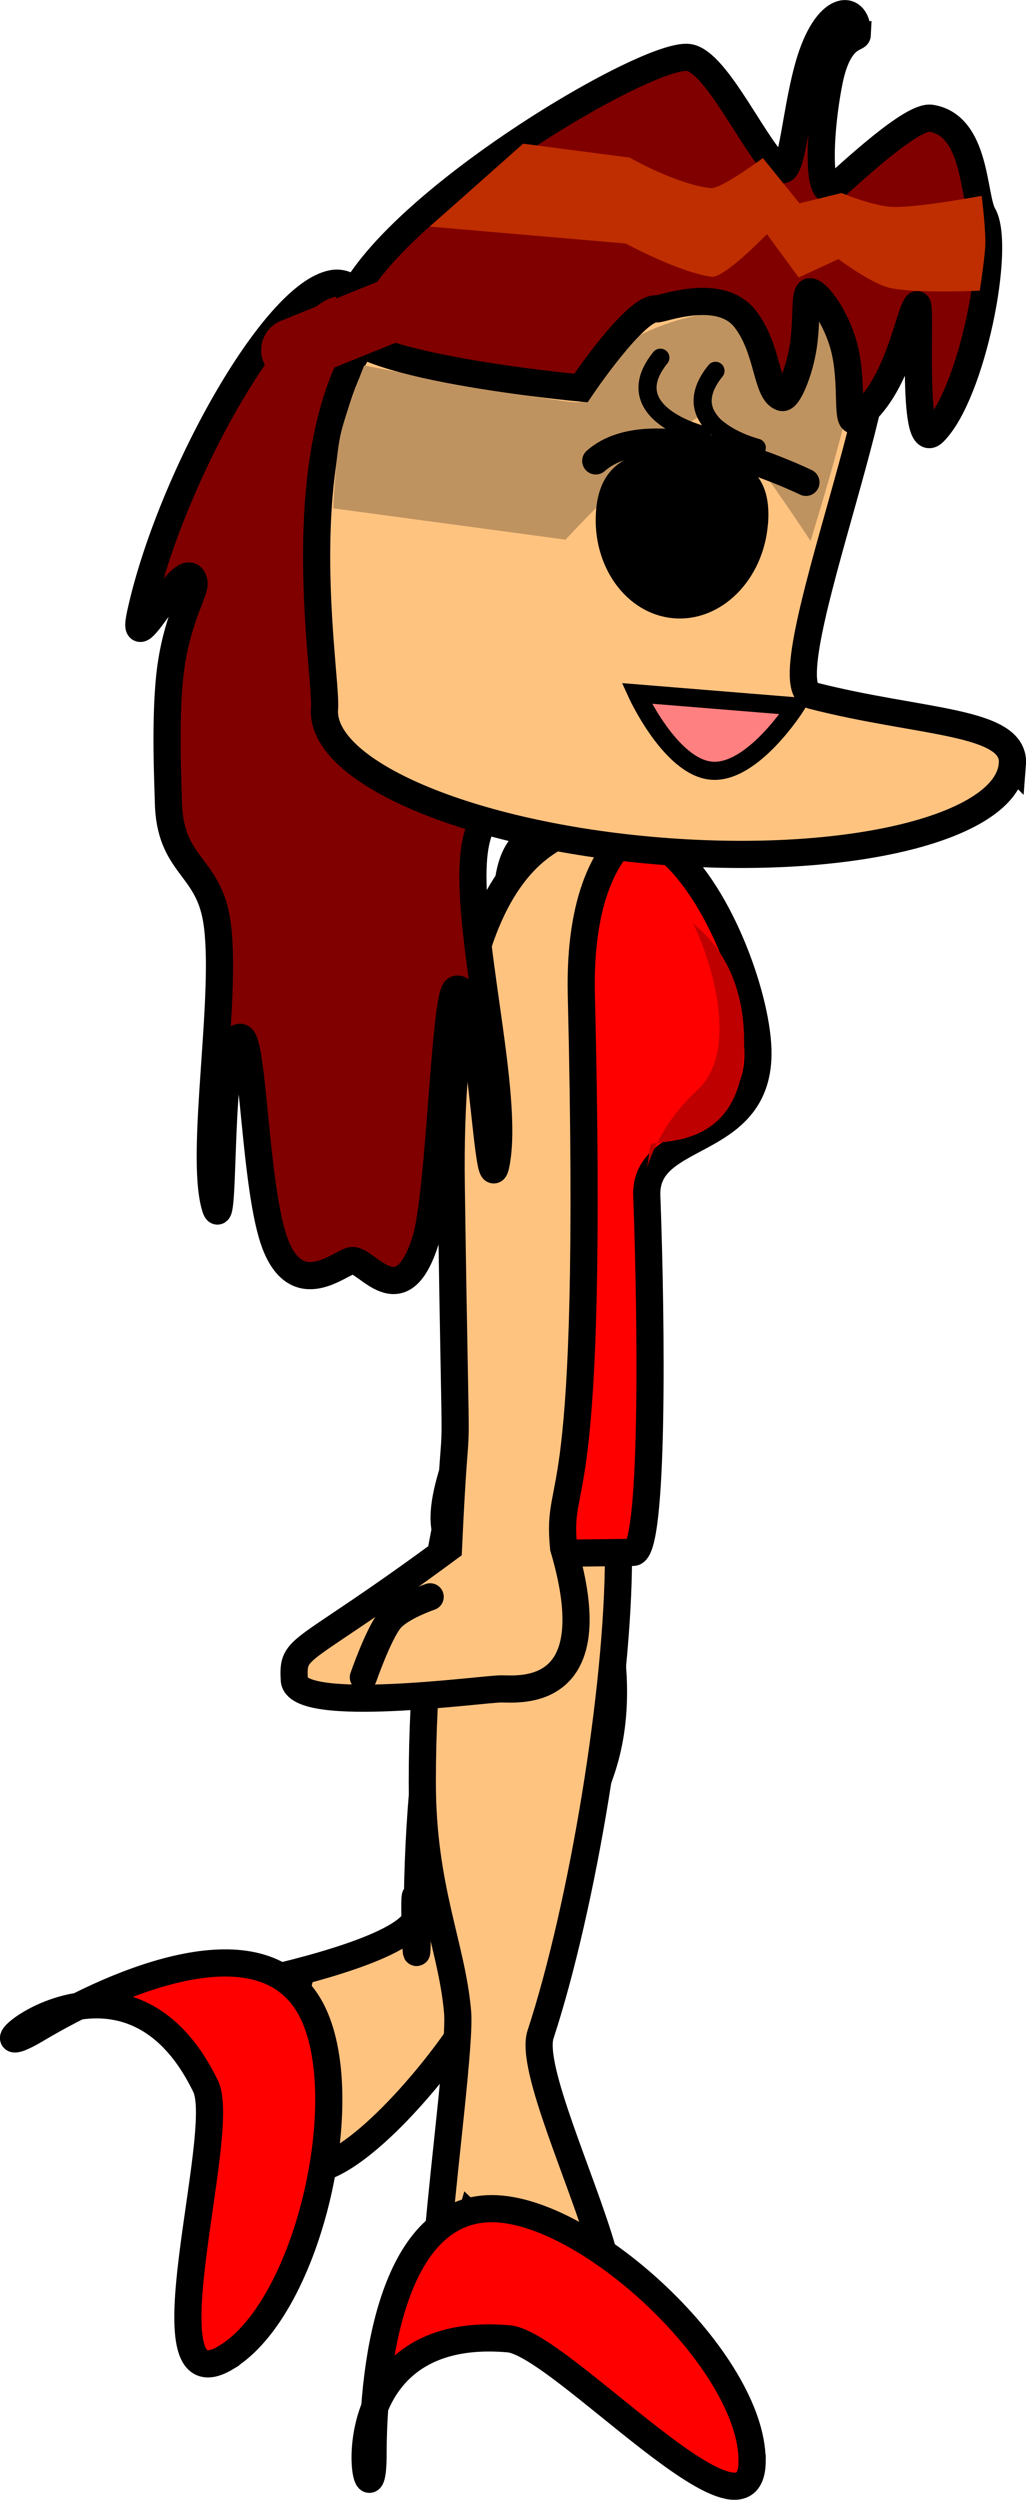 <svg version="1.1" xmlns="http://www.w3.org/2000/svg" xmlns:xlink="http://www.w3.org/1999/xlink" width="11.334" height="27.612" viewBox="0,0,11.334,27.612"><g transform="translate(-232.358,-173.916)"><g data-paper-data="{&quot;isPaintingLayer&quot;:true}" fill-rule="nonzero" stroke-linejoin="miter" stroke-miterlimit="10" stroke-dasharray="" stroke-dashoffset="0" style="mix-blend-mode: normal"><path d="M237.941,190.908c0.659,0.069 0.424,-0.17 0.701,0.147c0.178,0.204 0.493,0.689 0.493,1.548c0,1.46 -0.949,1.855 -1.416,3.286c-0.235,0.719 -3.127,4.192 -2.044,-0.154c-3.046,0.492 1.349,-0.066 1.294,-0.706c-0.063,-0.733 -0.001,1.245 -0.001,0.074c0,-2.194 0.439,-4.25 0.972,-4.194z" data-paper-data="{&quot;index&quot;:null}" fill="#ffc380" stroke="#000000" stroke-width="0.3" stroke-linecap="butt"/><path d="M234.851,199.959c-0.934,0.556 0.027,-2.483 -0.221,-2.997c-0.93,-1.928 -2.803,-0.077 -1.868,-0.633c0.934,-0.556 2.46,-1.183 3.007,-0.264c0.548,0.919 0.016,3.337 -0.918,3.893z" fill="#ff0000" stroke="#000000" stroke-width="0.3" stroke-linecap="butt"/><g stroke="#000000" stroke-width="0.3" stroke-linecap="butt"><path d="M237.996,189.408c0.659,0.069 0.424,-0.17 0.701,0.147c0.178,0.204 0.493,0.689 0.493,1.548c0,1.46 -0.393,3.855 -0.861,5.286c-0.235,0.719 2.318,4.97 -0.766,2.012c-0.823,2.881 -0.095,-1.621 -0.15,-2.261c-0.063,-0.733 -0.39,-1.366 -0.39,-2.537c0,-2.194 0.439,-4.25 0.972,-4.194z" data-paper-data="{&quot;index&quot;:null}" fill="#ffc380"/><path d="M240.667,201.094c0,1.087 -2.12,-1.294 -2.688,-1.344c-2.133,-0.188 -1.5,2.369 -1.5,1.281c0,-1.087 0.242,-2.719 1.312,-2.719c1.07,0 2.875,1.694 2.875,2.781z" fill="#ff0000"/></g><g stroke-linecap="butt"><path d="M239.354,191.063c-1.565,0.021 -0.562,0 -1.719,0c-1.156,0 0.749,-2.727 0.844,-3.812c0.03,-0.346 -0.138,-1.034 -0.291,-1.75c-0.246,-1.151 -0.453,-2.375 0.259,-2.375c0.177,0 0.823,-0.221 1.296,0.181c0.584,0.496 0.994,1.679 0.988,2.256c-0.012,1.048 -1.256,0.827 -1.228,1.562c0.053,1.425 0.078,3.935 -0.15,3.938z" fill="#ff0000" stroke="#000000" stroke-width="0.3"/><path d="M240.574,185.565c-0.062,1.105 -1.023,0.921 -1.032,0.998c-0.074,0.609 -0.082,-0.057 0.514,-0.601c0.577,-0.527 -0.023,-1.858 -0.056,-1.859c-0.035,-0 0.637,0.359 0.574,1.461z" fill="#bf0000" stroke="none" stroke-width="0"/><path d="M238.367,183.674c0,1.141 1.17,3.476 0.217,3.5c-0.067,0.002 0.117,0.008 -0.117,-1.1c-0.235,-1.117 -0.074,-0.256 -0.25,-1.3c-0.208,-1.233 0.15,-2.241 0.15,-1.1z" fill="#bf0000" stroke="none" stroke-width="0"/></g><g data-paper-data="{&quot;index&quot;:null}" stroke="#000000" stroke-width="0.3"><path d="M239.366,182.979c0.744,0 -0.64,-0.298 -0.586,1.931c0.145,6.003 -0.281,5.214 -0.196,6.102c0.495,1.674 -0.492,1.559 -0.691,1.559c-0.202,0 -2.264,0.288 -2.284,-0.1c-0.021,-0.4 0.05,-0.233 1.703,-1.454c0.098,-2.126 0.088,0.003 0.031,-3.999c-0.056,-3.897 1.281,-4.038 2.025,-4.038z" fill="#ffc380" stroke-linecap="butt"/><path d="M236.372,192.443c0,0 0.168,-0.485 0.297,-0.64c0.116,-0.139 0.441,-0.249 0.441,-0.249" fill="none" stroke-linecap="round"/></g><g><path d="M238.061,182.12c0.013,0.701 -0.39,0.583 -0.465,1.212c-0.102,0.861 0.397,2.669 0.241,3.445c-0.097,0.484 -0.166,-2.064 -0.443,-1.931c-0.123,0.059 -0.177,2.268 -0.334,2.769c-0.271,0.865 -0.654,0.198 -0.817,0.225c-0.129,0.022 -0.595,0.459 -0.843,-0.179c-0.229,-0.59 -0.24,-2.256 -0.381,-2.286c-0.273,-0.058 -0.163,2.286 -0.285,1.868c-0.175,-0.599 0.148,-2.379 0.016,-3.17c-0.101,-0.606 -0.519,-0.595 -0.532,-1.305c-0.003,-0.179 -0.045,-0.974 0.029,-1.494c0.08,-0.556 0.275,-0.836 0.254,-0.929c-0.088,-0.375 -0.725,0.962 -0.591,0.349c0.32,-1.465 1.471,-3.537 2.127,-3.647c0.518,-0.087 0.809,1.441 1.173,2.318c0.04,0.095 0.142,0.346 0.216,0.273c0.152,-0.15 0.301,-0.761 0.367,-0.543c0.05,0.166 -0.086,0.863 -0.239,1.211c-0.129,0.292 -0.277,0.228 -0.271,0.49c0.007,0.317 0.257,-0.044 0.421,0.108c0.213,0.197 0.353,0.887 0.359,1.215z" fill="#800000" stroke="#000000" stroke-width="0.3" stroke-linecap="butt"/><path d="M243.541,182.359c-0.057,0.699 -1.804,1.128 -3.902,0.957c-2.098,-0.171 -3.753,-0.876 -3.696,-1.576c0.033,-0.403 -0.532,-3.446 0.847,-4.516c1.016,-0.789 4.235,0.073 5.125,0.145c0.629,0.051 -1.101,4.096 -0.586,4.229c1.203,0.31 2.252,0.272 2.213,0.762z" fill="#ffc380" stroke="#000000" stroke-width="0.3" stroke-linecap="butt"/><path d="M241.817,177.932c-0.038,0.463 -0.505,1.96 -0.505,1.96c0,0 -0.921,-1.407 -1.091,-1.421c-0.285,-0.023 -1.616,1.406 -1.616,1.406l-2.566,-0.346c0,0 0.022,-0.539 0.079,-0.805c0.056,-0.26 0.263,-0.773 0.263,-0.773c0,0 2.387,0.467 2.393,0.4c0.051,-0.629 1.183,-1.05 1.825,-0.998c0.642,0.052 1.27,-0.052 1.219,0.577z" fill="#bf9360" stroke="none" stroke-width="0" stroke-linecap="butt"/><path d="M241.828,174.302c-0.002,0.04 -0.212,0.009 -0.312,0.519c-0.119,0.605 -0.126,1.323 0.05,1.171c0.191,-0.165 0.865,-0.803 1.077,-0.77c0.504,0.08 0.461,0.872 0.575,1.067c0.2,0.343 -0.12,1.976 -0.545,2.401c-0.263,0.263 -0.126,-1.481 -0.187,-1.407c-0.093,0.113 -0.211,0.934 -0.672,1.264c-0.111,0.079 -0.037,-0.33 -0.113,-0.716c-0.067,-0.343 -0.282,-0.661 -0.386,-0.692c-0.077,-0.023 -0.036,0.276 -0.082,0.594c-0.041,0.284 -0.17,0.59 -0.234,0.574c-0.179,-0.045 -0.146,-0.529 -0.409,-0.868c-0.282,-0.362 -0.924,-0.104 -0.978,-0.111c-0.228,-0.031 -0.837,0.874 -0.837,0.874c0,0 -2.717,-0.249 -2.635,-0.726c0.189,-1.097 3.337,-2.991 3.825,-2.925c0.32,0.043 0.766,1.074 1.016,1.234c0.133,0.085 0.164,-0.681 0.329,-1.206c0.202,-0.64 0.534,-0.617 0.517,-0.277z" fill="#800000" stroke="#000000" stroke-width="0.3" stroke-linecap="butt"/><path d="M239.271,176.606l-2.166,-0.187l1.032,-0.916l1.177,0.154c0,0 0.514,0.295 0.895,0.337c0.114,0.012 0.576,-0.332 0.576,-0.332l0.405,0.5l0.464,-0.114c0,0 0.359,0.15 0.578,0.154c0.281,0.006 0.97,-0.123 0.97,-0.123c0,0 0.052,0.397 0.039,0.578c-0.012,0.165 -0.06,0.47 -0.06,0.47c0,0 -0.714,0.032 -0.989,-0.03c-0.21,-0.047 -0.572,-0.319 -0.572,-0.319l-0.439,0.203l-0.351,-0.479c0,0 -0.471,0.489 -0.611,0.471c-0.36,-0.048 -0.946,-0.366 -0.946,-0.366z" fill="#bf2e00" stroke="none" stroke-width="0" stroke-linecap="butt"/><path d="M240.841,179.707c-0.05,0.616 -0.516,1.081 -1.04,1.038c-0.524,-0.043 -0.909,-0.577 -0.858,-1.193c0.05,-0.616 0.532,-0.697 1.057,-0.654c0.524,0.043 0.892,0.193 0.842,0.809z" fill="#000000" stroke="none" stroke-width="0" stroke-linecap="butt"/><path d="M238.939,179.007c0.654,-0.58 2.322,0.237 2.322,0.237" data-paper-data="{&quot;index&quot;:null}" fill="none" stroke="#000000" stroke-width="0.3" stroke-linecap="round"/><path d="M240.109,178.716c0,0 -0.949,-0.24 -0.456,-0.849" data-paper-data="{&quot;index&quot;:null}" fill="none" stroke="#000000" stroke-width="0.2" stroke-linecap="round"/><path d="M240.718,178.861c0,0 -0.949,-0.24 -0.456,-0.849" data-paper-data="{&quot;index&quot;:null}" fill="none" stroke="#000000" stroke-width="0.2" stroke-linecap="round"/><path d="M240.219,182.429c-0.455,-0.037 -0.827,-0.854 -0.827,-0.854l1.756,0.143c0,0 -0.474,0.748 -0.929,0.711z" fill="#ff8080" stroke="#000000" stroke-width="0.2" stroke-linecap="butt"/><path d="M235.593,177.784l1.581,-0.64" fill="none" stroke="#800000" stroke-width="0.7" stroke-linecap="round"/></g></g></g></svg>